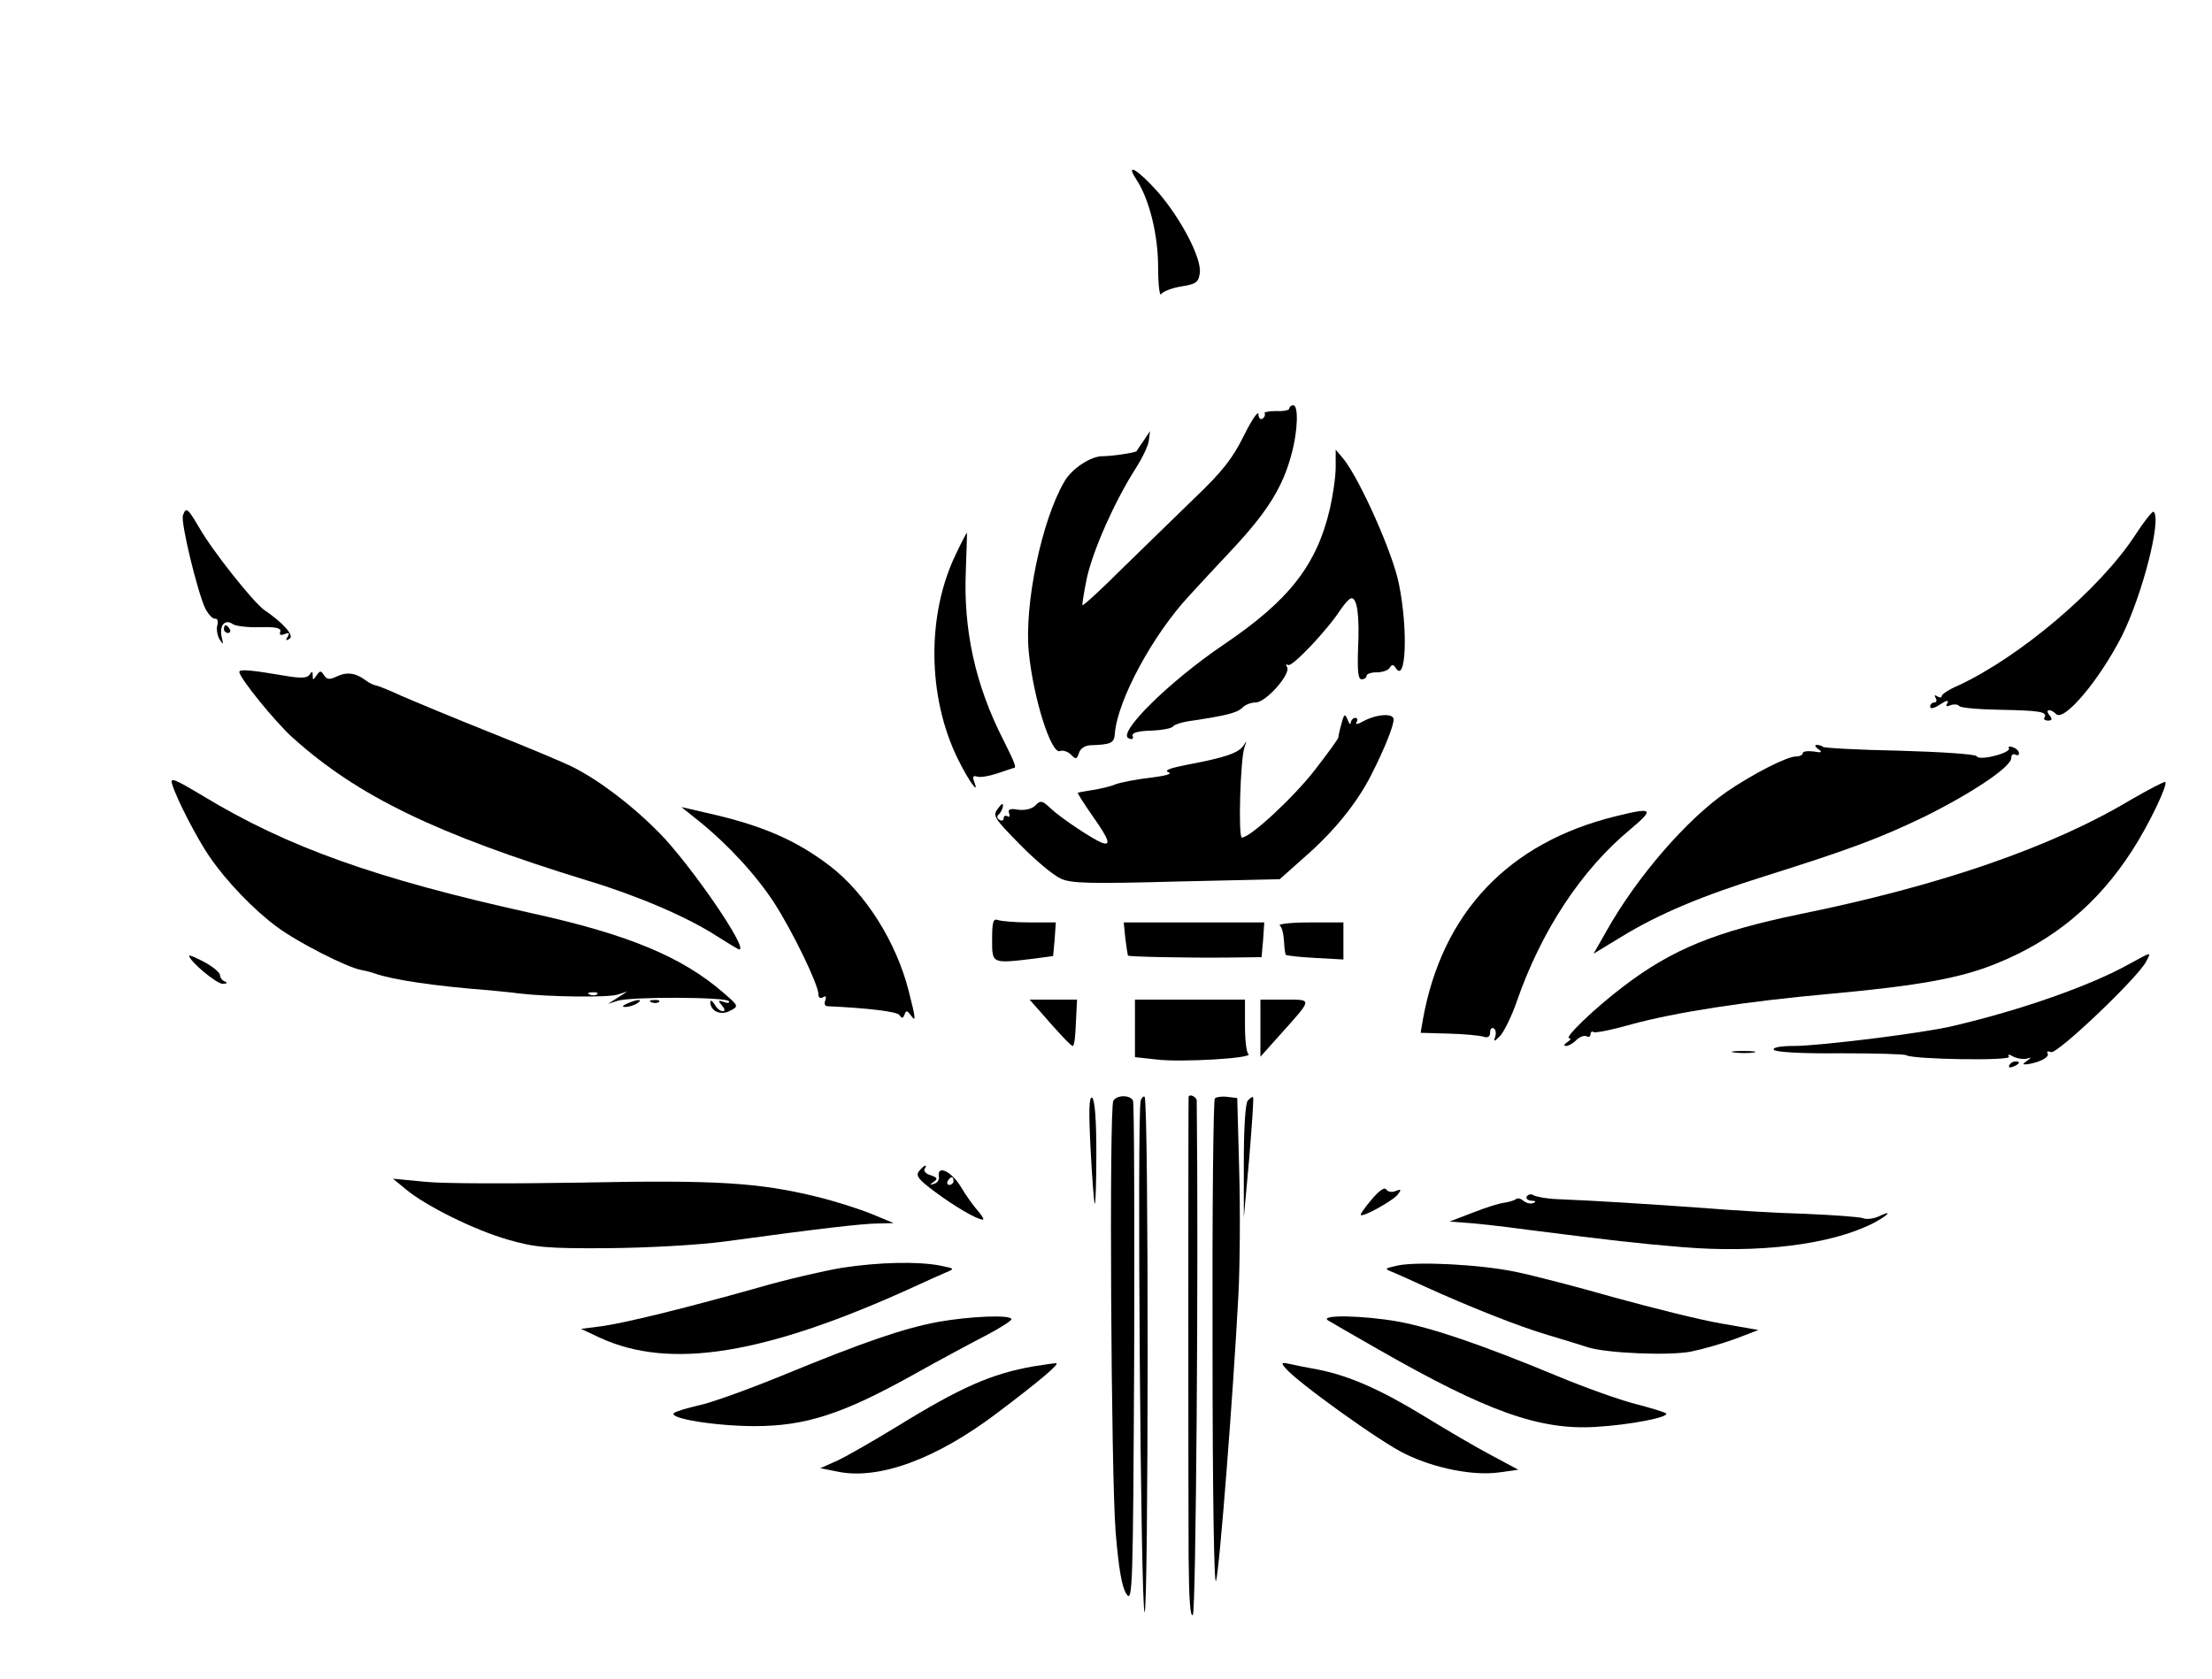 <?xml version="1.0" standalone="no"?>
<!DOCTYPE svg PUBLIC "-//W3C//DTD SVG 20010904//EN"
 "http://www.w3.org/TR/2001/REC-SVG-20010904/DTD/svg10.dtd">
<svg version="1.0" xmlns="http://www.w3.org/2000/svg"
 width="573pt" height="435pt" viewBox="0 0 573 435"
 preserveAspectRatio="xMidYMid meet">

<g transform="translate(0,435) scale(0.1,-0.1)"
fill="#000000" stroke="none">
<path d="M2943 3886 c34 -51 57 -144 57 -228 0 -46 4 -77 8 -70 5 7 28 16 53
20 38 6 44 11 47 35 5 38 -49 141 -109 210 -51 57 -85 78 -56 33z"/>
<path d="M3340 3292 c0 -5 -15 -8 -34 -7 -19 0 -33 -3 -30 -6 2 -4 0 -10 -6
-14 -5 -3 -10 2 -10 12 -1 10 -18 -16 -38 -56 -29 -59 -56 -93 -126 -160 -49
-48 -134 -130 -189 -184 -54 -54 -101 -97 -103 -95 -1 2 4 35 12 73 17 73 71
195 125 280 18 28 34 61 35 74 l3 24 -16 -24 c-9 -13 -18 -26 -19 -28 -4 -4
-63 -13 -87 -13 -30 1 -81 -32 -100 -66 -59 -101 -104 -318 -92 -442 12 -120
58 -265 81 -256 7 3 20 -1 28 -9 13 -13 15 -13 21 4 3 11 15 19 28 20 56 2 63
5 65 31 7 86 98 255 193 357 19 21 72 78 118 127 85 92 125 156 147 241 16 59
18 125 4 125 -5 0 -10 -4 -10 -8z"/>
<path d="M3460 3140 c0 -25 -7 -73 -15 -108 -34 -146 -106 -238 -275 -352
-143 -97 -278 -231 -246 -243 9 -4 13 -1 10 6 -3 8 12 13 48 14 28 1 54 6 57
11 3 5 26 12 51 15 86 13 114 20 128 33 7 8 23 14 35 14 26 0 92 74 81 92 -4
6 -3 8 3 5 10 -6 102 91 136 144 11 16 23 29 28 29 15 0 21 -47 17 -130 -2
-59 0 -80 9 -80 7 0 13 4 13 9 0 5 12 9 26 9 15 0 30 5 34 12 6 9 9 9 15 0 27
-44 33 97 9 216 -15 79 -101 271 -143 324 l-21 25 0 -45z"/>
<path d="M474 3015 c-7 -16 38 -201 58 -242 8 -15 19 -27 25 -26 6 1 9 -6 6
-17 -3 -10 0 -27 6 -37 10 -15 10 -14 5 8 -6 29 9 46 29 32 7 -5 38 -9 70 -8
42 1 56 -2 53 -12 -3 -8 1 -10 11 -6 12 5 14 3 8 -7 -6 -9 -4 -11 5 -5 13 8
-16 41 -66 75 -28 20 -134 153 -168 213 -30 51 -34 54 -42 32z"/>
<path d="M5530 2962 c-92 -140 -298 -314 -457 -388 -24 -10 -43 -23 -43 -27 0
-5 -5 -5 -12 -1 -7 4 -8 3 -4 -4 4 -7 2 -12 -3 -12 -6 0 -11 -5 -11 -11 0 -7
11 -4 26 6 15 10 23 12 19 4 -6 -9 -3 -11 8 -6 9 3 19 2 22 -2 2 -5 51 -9 106
-10 102 -2 124 -5 115 -20 -3 -4 1 -8 9 -8 11 0 12 4 4 14 -13 15 2 18 17 3
21 -21 112 88 170 201 53 106 104 303 83 323 -3 3 -25 -25 -49 -62z"/>
<path d="M2477 2916 c-77 -157 -75 -371 4 -532 29 -59 58 -98 42 -58 -4 12 -2
15 8 12 8 -3 31 1 52 8 20 7 39 13 42 14 9 0 6 9 -26 73 -73 143 -104 286 -97
441 2 53 3 96 3 96 -1 0 -14 -24 -28 -54z"/>
<path d="M580 2720 c0 -5 5 -10 11 -10 5 0 7 5 4 10 -3 6 -8 10 -11 10 -2 0
-4 -4 -4 -10z"/>
<path d="M620 2609 c0 -15 93 -130 139 -171 168 -151 371 -249 761 -369 130
-39 258 -94 333 -142 32 -20 59 -37 62 -37 25 0 -127 221 -208 303 -68 69
-154 135 -224 170 -17 9 -112 49 -210 88 -98 39 -203 83 -233 96 -30 14 -60
26 -66 27 -7 1 -18 7 -25 12 -26 20 -49 24 -75 12 -21 -10 -27 -9 -35 3 -8 12
-10 12 -19 -1 -9 -13 -10 -13 -10 0 0 11 -2 12 -8 2 -6 -9 -22 -10 -63 -3 -88
15 -119 18 -119 10z"/>
<path d="M3475 2475 c-5 -17 -8 -32 -8 -35 1 -3 -27 -41 -61 -85 -56 -72 -167
-175 -189 -175 -10 0 -4 206 7 235 6 17 6 17 -3 3 -13 -19 -48 -31 -144 -49
-46 -9 -63 -15 -50 -20 11 -4 -7 -9 -47 -14 -36 -4 -76 -12 -90 -17 -14 -6
-41 -12 -60 -15 -19 -3 -36 -6 -38 -7 -1 -2 16 -28 38 -60 44 -62 49 -79 23
-69 -24 10 -103 62 -132 89 -21 20 -26 21 -39 7 -9 -9 -27 -13 -44 -11 -22 4
-28 1 -24 -9 3 -8 1 -11 -4 -8 -6 3 -10 1 -10 -5 0 -6 -5 -8 -11 -4 -6 3 -7 9
-3 13 5 3 10 13 12 21 1 10 -3 9 -13 -5 -14 -18 -11 -24 57 -93 40 -41 88 -81
107 -89 27 -12 78 -13 300 -7 l266 6 64 57 c76 66 136 140 173 213 34 67 58
126 58 144 0 17 -44 14 -79 -5 -14 -8 -21 -9 -17 -2 4 6 2 11 -3 11 -6 0 -11
-6 -12 -12 0 -7 -4 -4 -8 7 -7 17 -9 16 -16 -10z"/>
<path d="M4710 2409 c12 -8 9 -10 -12 -6 -16 2 -28 0 -28 -4 0 -5 -8 -9 -18
-9 -23 0 -111 -45 -177 -90 -105 -72 -235 -222 -314 -363 l-33 -58 74 45 c97
59 207 105 370 156 219 69 297 98 413 154 123 61 225 129 225 152 0 8 5 12 10
9 6 -3 10 -2 10 3 0 6 -7 13 -16 16 -8 3 -13 2 -10 -3 3 -5 -13 -13 -36 -19
-27 -7 -45 -7 -48 -1 -4 5 -93 11 -200 14 -106 2 -195 7 -198 10 -3 3 -10 5
-16 5 -6 0 -4 -5 4 -11z"/>
<path d="M446 2318 c11 -37 64 -140 97 -188 44 -64 114 -137 175 -182 54 -40
180 -104 217 -111 11 -2 27 -6 35 -9 48 -17 157 -33 300 -44 19 -2 53 -5 75
-8 76 -9 230 -11 255 -3 l25 8 -25 -16 -25 -16 25 8 c35 11 281 10 288 -1 3
-5 -3 -6 -13 -2 -15 5 -16 4 -5 -9 8 -9 9 -15 2 -15 -6 0 -16 8 -21 18 -6 9
-11 12 -11 6 0 -24 27 -36 51 -23 23 12 23 12 -16 46 -108 94 -248 152 -498
207 -403 89 -632 171 -850 303 -77 46 -87 50 -81 31z m1101 -544 c-3 -3 -12
-4 -19 -1 -8 3 -5 6 6 6 11 1 17 -2 13 -5z"/>
<path d="M5520 2278 c-205 -123 -495 -223 -860 -297 -216 -45 -328 -90 -455
-187 -74 -56 -155 -134 -140 -134 6 0 3 -5 -5 -10 -9 -6 -10 -10 -3 -10 6 0
19 7 27 16 9 8 20 12 26 9 5 -3 10 -1 10 5 0 6 4 9 8 6 5 -3 49 6 98 20 114
31 292 59 514 79 231 21 339 41 430 78 150 60 264 155 353 293 44 68 93 171
86 178 -2 2 -42 -19 -89 -46z"/>
<path d="M1810 2223 c78 -63 149 -141 196 -213 48 -75 114 -211 114 -236 0 -9
5 -12 12 -8 7 5 9 2 6 -8 -4 -8 -1 -15 5 -15 107 -5 181 -14 187 -23 6 -9 9
-9 13 1 4 12 7 11 16 -1 14 -20 14 -12 -5 62 -32 127 -112 254 -205 325 -88
67 -176 105 -319 137 l-65 15 45 -36z"/>
<path d="M4185 2235 c-277 -68 -449 -249 -499 -526 l-6 -35 72 -2 c40 -1 81
-5 91 -8 11 -4 17 0 17 11 0 9 4 14 10 10 5 -3 6 -13 3 -22 -5 -13 -2 -12 13
3 10 11 30 51 43 89 63 182 167 341 294 446 64 54 59 58 -38 34z"/>
<path d="M2570 1916 c0 -63 -2 -63 107 -50 l51 7 4 43 3 44 -67 0 c-36 0 -73
3 -82 6 -13 5 -16 -3 -16 -50z"/>
<path d="M2915 1919 c3 -23 6 -43 7 -45 4 -3 153 -6 259 -5 l87 1 4 45 3 45
-182 0 -182 0 4 -41z"/>
<path d="M3315 1952 c6 -4 10 -22 11 -40 1 -18 3 -34 5 -36 2 -2 37 -6 77 -8
l72 -4 0 48 0 48 -87 0 c-49 0 -83 -4 -78 -8z"/>
<path d="M490 1874 c0 -14 72 -74 87 -73 11 0 13 3 6 6 -7 2 -13 10 -13 16 0
7 -18 22 -40 34 -22 12 -40 19 -40 17z"/>
<path d="M5515 1852 c-98 -55 -279 -119 -455 -160 -72 -18 -347 -52 -412 -52
-36 0 -57 -4 -53 -10 4 -6 72 -10 170 -9 91 0 168 -2 173 -5 17 -11 273 -15
266 -4 -4 7 0 7 12 0 11 -5 26 -7 34 -5 13 4 13 3 0 -6 -12 -9 -12 -10 5 -8
33 6 55 19 49 28 -3 5 1 6 9 3 16 -6 224 192 246 234 14 27 17 27 -44 -6z"/>
<path d="M1625 1750 c-13 -6 -15 -9 -5 -9 8 0 22 4 30 9 18 12 2 12 -25 0z"/>
<path d="M1688 1753 c7 -3 16 -2 19 1 4 3 -2 6 -13 5 -11 0 -14 -3 -6 -6z"/>
<path d="M2691 1733 c53 -61 83 -93 88 -93 4 0 7 27 8 60 l3 60 -62 0 -61 0
24 -27z"/>
<path d="M2940 1686 l0 -75 55 -6 c61 -8 253 3 239 14 -5 3 -9 36 -9 73 l0 68
-142 0 -143 0 0 -74z"/>
<path d="M3265 1686 l0 -74 50 56 c86 96 86 92 13 92 l-63 0 0 -74z"/>
<path d="M4493 1623 c15 -2 37 -2 50 0 12 2 0 4 -28 4 -27 0 -38 -2 -22 -4z"/>
<path d="M5205 1590 c-3 -6 1 -7 9 -4 18 7 21 14 7 14 -6 0 -13 -4 -16 -10z"/>
<path d="M2825 1374 c4 -77 9 -141 11 -143 2 -2 4 57 4 132 0 87 -4 138 -11
143 -8 4 -9 -34 -4 -132z"/>
<path d="M2884 1498 c-11 -18 -6 -969 6 -1118 8 -95 16 -142 28 -160 16 -24
17 12 20 620 1 355 0 651 -3 658 -6 15 -41 16 -51 0z"/>
<path d="M2955 1499 c-10 -27 0 -1322 10 -1326 10 -3 11 1325 0 1335 -2 3 -7
-1 -10 -9z"/>
<path d="M3079 1508 c-1 -6 -1 -1048 0 -1193 1 -108 4 -156 11 -149 8 8 15
907 10 1332 0 10 -19 19 -21 10z"/>
<path d="M3147 1504 c-4 -4 -7 -293 -6 -643 0 -380 4 -624 9 -607 9 29 44 477
58 741 4 77 5 223 2 325 l-5 185 -25 3 c-14 2 -29 0 -33 -4z"/>
<path d="M3232 1498 c-6 -8 -10 -72 -10 -158 l0 -145 14 154 c7 85 12 156 10
158 -2 2 -8 -2 -14 -9z"/>
<path d="M2381 1316 c-10 -12 -2 -22 41 -54 51 -38 109 -72 124 -72 4 0 -2 10
-13 23 -11 12 -31 40 -44 62 -24 40 -62 58 -57 27 2 -8 -4 -17 -12 -19 -12 -4
-13 -3 -1 5 11 8 9 11 -8 17 -12 3 -19 11 -16 16 9 14 -1 11 -14 -5z m89 -26
c0 -5 -5 -10 -11 -10 -5 0 -7 5 -4 10 3 6 8 10 11 10 2 0 4 -4 4 -10z"/>
<path d="M1052 1268 c52 -43 177 -105 264 -130 70 -20 100 -23 259 -22 105 1
230 8 300 17 241 33 361 47 400 47 l40 1 -58 24 c-32 13 -95 33 -140 44 -151
37 -261 44 -607 37 -179 -3 -363 -3 -408 2 l-84 8 34 -28z"/>
<path d="M3553 1242 c-17 -20 -30 -38 -28 -40 6 -6 81 36 95 52 11 14 10 16
-5 10 -9 -4 -20 -2 -24 4 -4 7 -18 -2 -38 -26z"/>
<path d="M3955 1250 c-3 -5 2 -10 12 -11 11 0 13 -3 5 -6 -7 -3 -19 0 -26 6
-7 6 -16 8 -19 4 -4 -3 -17 -7 -29 -9 -13 -1 -50 -13 -83 -26 l-60 -23 40 -3
c22 -1 94 -9 160 -18 229 -29 281 -35 400 -45 200 -17 387 6 496 61 42 22 54
37 15 18 -14 -6 -32 -8 -41 -4 -9 3 -76 8 -148 11 -73 2 -190 9 -262 15 -138
10 -298 20 -380 23 -27 1 -55 6 -62 10 -6 4 -14 3 -18 -3z"/>
<path d="M2180 1065 c-47 -8 -143 -30 -215 -51 -199 -56 -344 -91 -405 -100
l-55 -7 49 -23 c182 -84 429 -44 816 133 30 14 66 30 80 36 24 10 24 10 -15
18 -58 11 -158 9 -255 -6z"/>
<path d="M3620 1071 c-35 -8 -35 -8 -10 -18 14 -6 50 -22 80 -36 112 -51 247
-105 320 -126 41 -12 88 -27 104 -32 48 -15 208 -22 266 -11 30 6 82 21 115
33 l60 23 -97 17 c-53 9 -177 40 -275 67 -98 28 -214 58 -258 67 -92 19 -254
27 -305 16z"/>
<path d="M2430 925 c-90 -17 -190 -51 -404 -139 -88 -36 -185 -71 -215 -77
-31 -7 -60 -16 -65 -20 -16 -14 108 -34 209 -34 131 0 227 31 407 131 73 41
161 88 196 106 34 18 62 36 62 40 0 12 -106 8 -190 -7z"/>
<path d="M3440 929 c8 -5 67 -39 130 -75 283 -162 419 -210 564 -201 87 5 191
25 182 35 -4 3 -39 14 -78 24 -40 10 -133 43 -207 74 -193 80 -322 124 -410
140 -90 16 -204 18 -181 3z"/>
<path d="M2678 810 c-109 -19 -189 -54 -356 -157 -59 -36 -127 -75 -152 -87
l-45 -20 45 -9 c107 -22 256 33 413 152 110 83 166 130 152 129 -5 0 -31 -4
-57 -8z"/>
<path d="M3330 805 c30 -36 251 -195 312 -223 77 -37 174 -56 241 -47 l50 7
-69 37 c-38 20 -115 65 -172 100 -114 70 -196 106 -275 122 -28 5 -63 12 -76
15 -22 5 -23 3 -11 -11z"/>
</g>
</svg>
